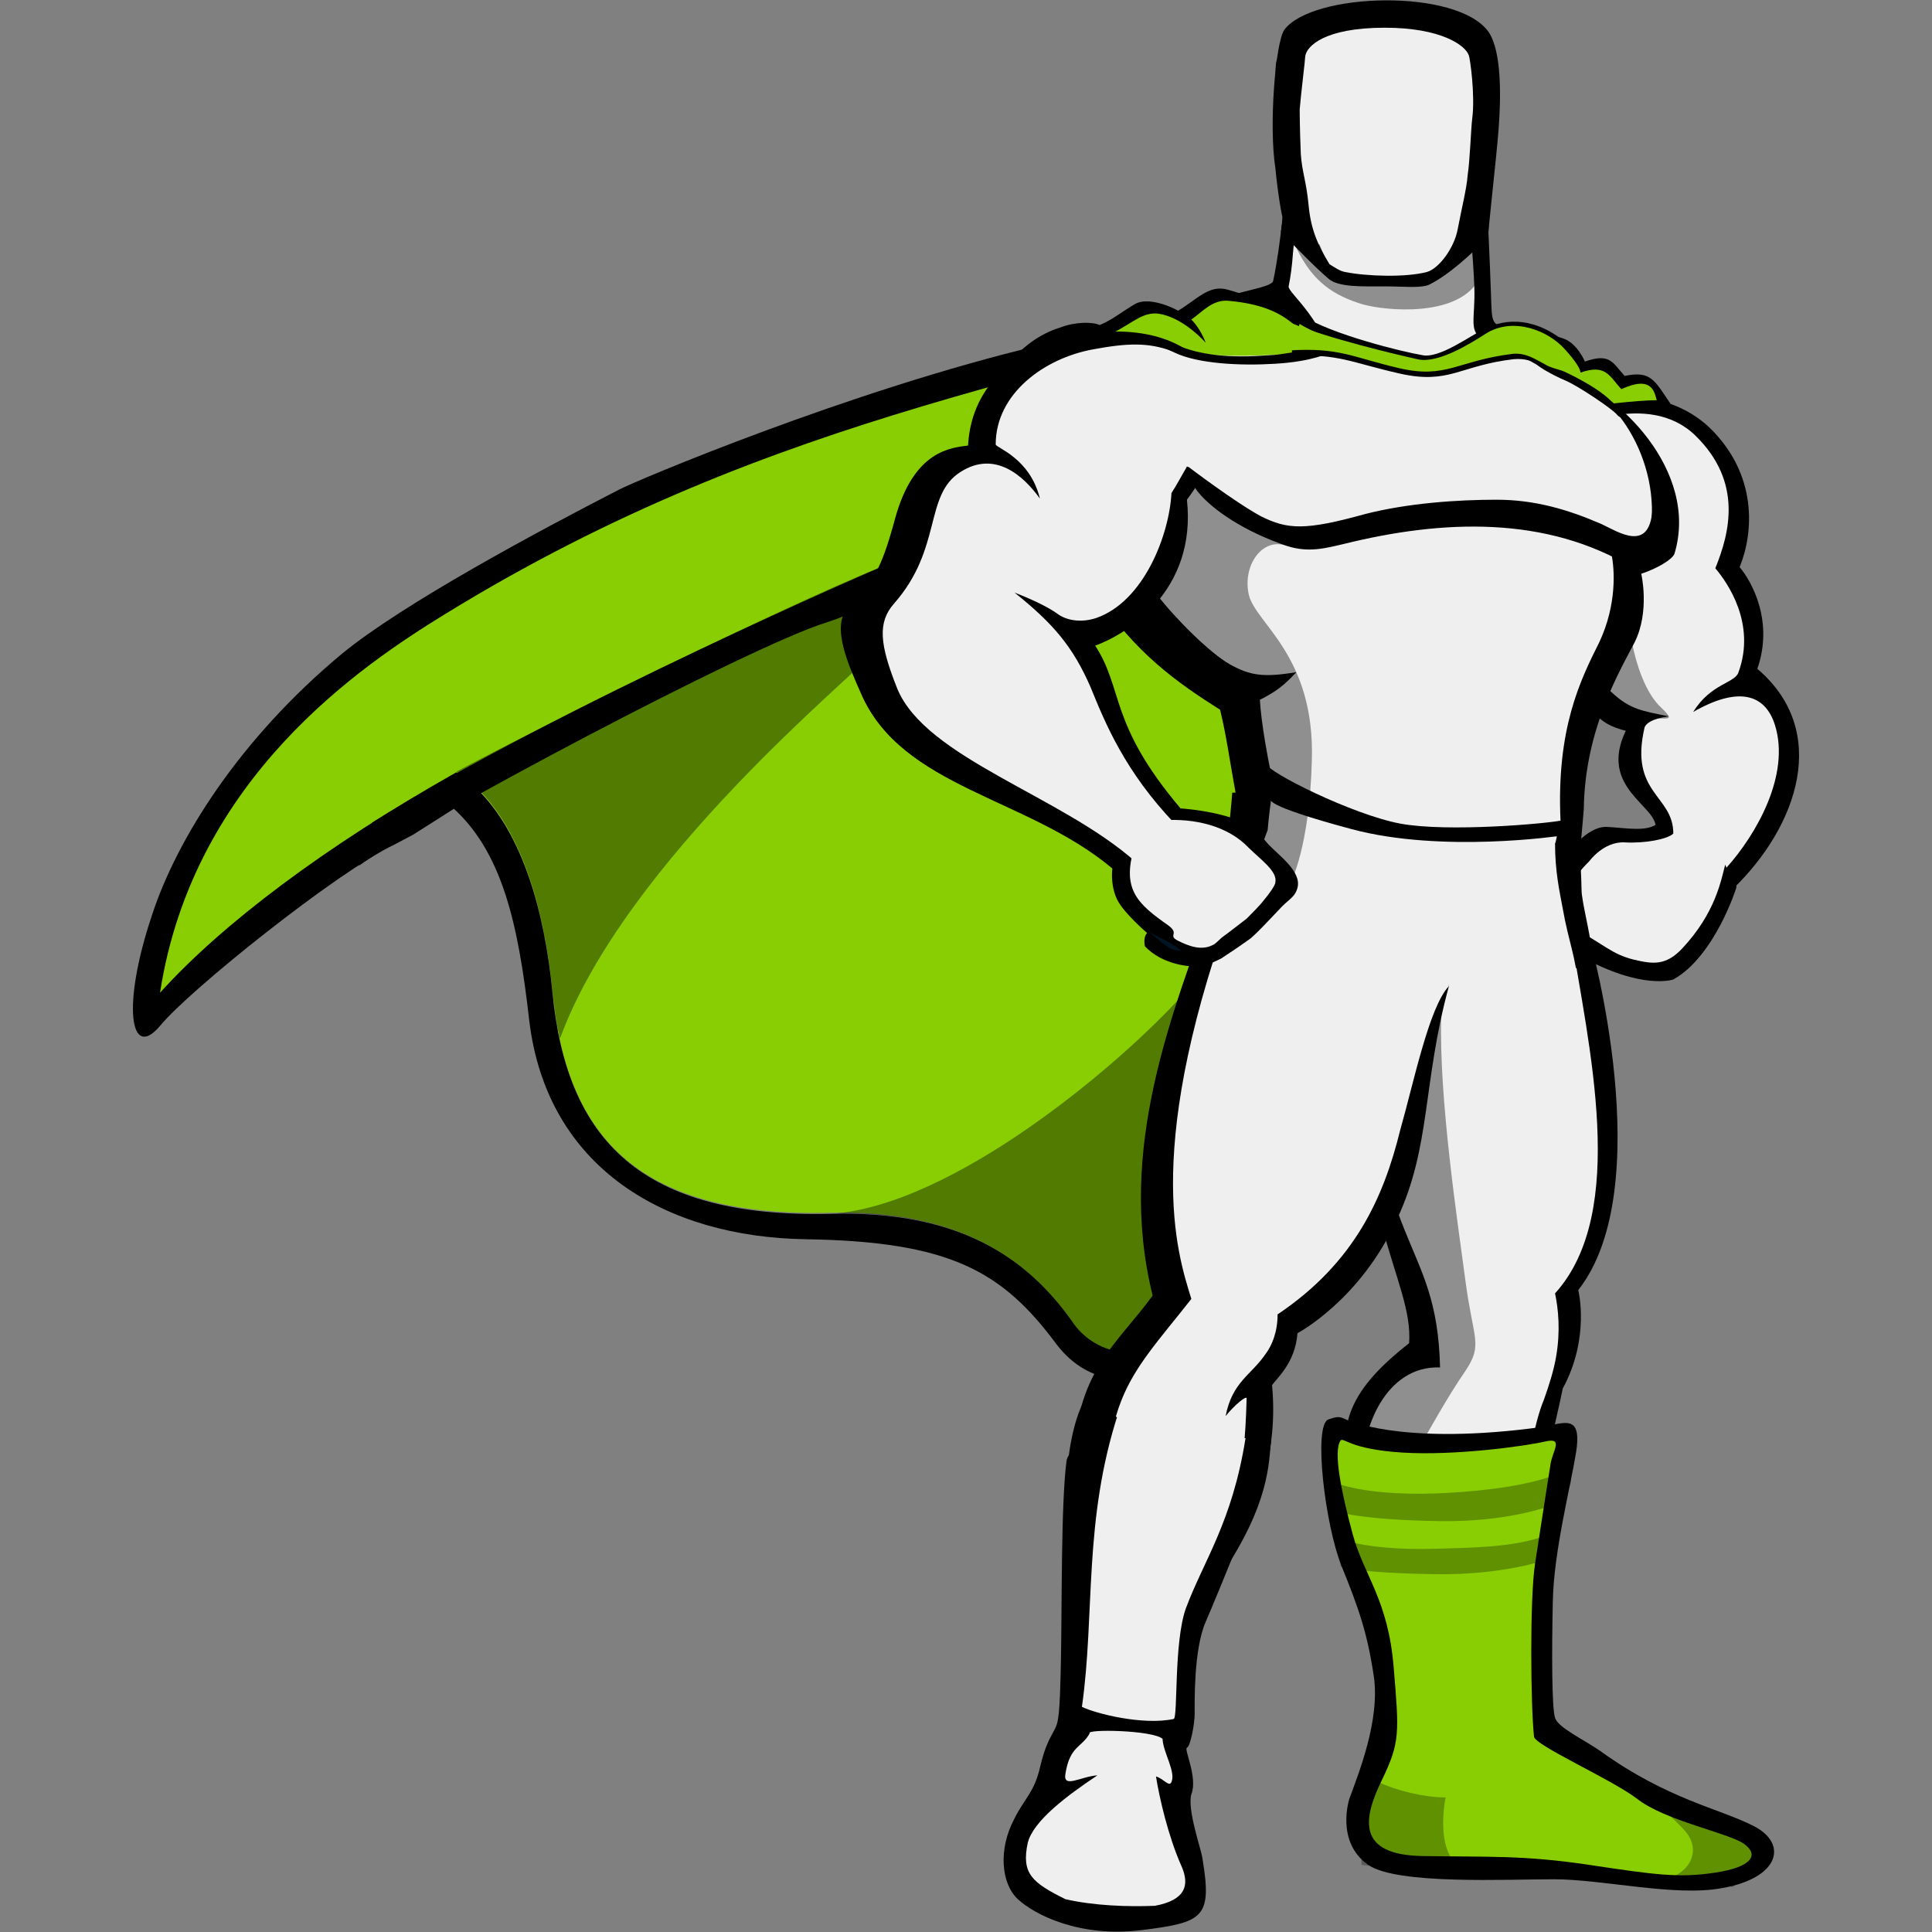 <?xml version="1.0" encoding="UTF-8" standalone="no"?>
<!-- Generator: Adobe Illustrator 16.0.0, SVG Export Plug-In . SVG Version: 6.00 Build 0)  -->

<svg
   xmlns:dc="http://purl.org/dc/elements/1.1/"
   xmlns:cc="http://creativecommons.org/ns#"
   xmlns:rdf="http://www.w3.org/1999/02/22-rdf-syntax-ns#"
   xmlns:svg="http://www.w3.org/2000/svg"
   xmlns="http://www.w3.org/2000/svg"
   xmlns:sodipodi="http://sodipodi.sourceforge.net/DTD/sodipodi-0.dtd"
   xmlns:inkscape="http://www.inkscape.org/namespaces/inkscape"
   version="1.1"
   id="Layer_1"
   x="0px"
   y="0px"
   width="356"
   height="356"
   viewBox="-4.725 200.945 356 356"
   enable-background="new -4.725 200.945 1200 440"
   xml:space="preserve"
   sodipodi:docname="greensock.svg"
   inkscape:version="0.92.1 r15371"><rect x="-4.725" y="200.945" width="356" height="356" fill="#808080" stroke="none"/><defs
     id="defs6365" /><sodipodi:namedview
     pagecolor="#ffffff"
     bordercolor="#666666"
     borderopacity="1"
     objecttolerance="10"
     gridtolerance="10"
     guidetolerance="10"
     inkscape:pageopacity="0"
     inkscape:pageshadow="2"
     inkscape:window-width="1598"
     inkscape:window-height="881"
     id="namedview6363"
     showgrid="false"
     fit-margin-top="0"
     fit-margin-left="0"
     fit-margin-right="0"
     fit-margin-bottom="0"
     inkscape:zoom="0.57166667"
     inkscape:cx="229.07642"
     inkscape:cy="187.32489"
     inkscape:window-x="0"
     inkscape:window-y="0"
     inkscape:window-maximized="0"
     inkscape:current-layer="Layer_1" /><g
     id="g6360"
     transform="translate(14.261,-38.937)"><g
       id="g6358"><path
         d="M 53.682,395.514 C 43.293,400.401 15.796,422.4 10.5,428.918 5,435.436 3.371,425.252 9.074,408.346 c 4.48,-13.647 15.888,-32.183 35.034,-48.07 11.202,-9.166 35.849,-22.405 50.921,-30.146 3.056,-1.63 42.571,-18.332 77.809,-26.683 3.056,-0.815 -3.666,5.092 -4.685,8.351 -5.296,15.48 -111.01,81.882 -111.01,81.882 z"
         id="path6230"
         inkscape:connector-curvature="0" /><path
         d="m 202.576,582.294 c 1.833,10.999 0.204,11.814 -11.202,13.24 -11.407,1.426 -19.758,-2.852 -22.813,-5.703 -3.056,-2.853 -3.666,-9.166 -0.611,-14.869 1.834,-3.667 3.667,-4.889 4.686,-9.37 1.018,-4.277 1.833,-5.296 2.647,-6.925 0.814,-1.427 1.019,-2.853 1.222,-12.833 0.204,-9.98 0,-28.72 1.019,-36.663 1.019,-8.147 36.257,3.666 36.257,3.666 0,0 -8.352,20.776 -10.592,25.868 -2.241,5.093 -2.037,14.869 -2.037,16.906 0,2.037 -0.814,6.11 -1.426,6.314 -0.611,0.203 2.037,5.499 0.814,8.555 -0.815,2.852 1.833,10.185 2.036,11.814 z"
         id="path6232"
         inkscape:connector-curvature="0" /><path
         d="m 216.02,270.857 c -1.223,-7.74 0,-23.018 1.629,-25.461 5.093,-6.926 31.979,-7.74 37.683,0.407 2.444,3.666 2.24,12.221 1.833,17.721 -0.407,5.499 -1.833,17.313 -2.037,21.184 -0.203,2.852 -29.738,7.332 -36.256,-0.408 -1.834,-2.036 -2.852,-13.443 -2.852,-13.443 z"
         id="path6234"
         inkscape:connector-curvature="0" /><path
         d="m 275.904,562.536 c 12.425,8.963 21.998,10.592 28.312,13.851 6.314,3.26 4.685,9.574 -5.907,11.407 -8.555,1.629 -21.998,-1.63 -30.96,-1.63 -8.962,0 -28.924,1.019 -34.22,-2.647 -6.11,-4.277 -3.463,-12.222 -3.463,-12.222 1.63,-4.48 5.703,-14.462 4.481,-22.609 -1.222,-8.147 -2.852,-12.628 -5.907,-20.165 -3.055,-7.536 -5.295,-26.071 -2.443,-27.09 2.852,-1.019 2.036,0 5.703,0.814 3.666,0.814 7.74,2.037 15.684,2.037 7.944,0 16.702,-1.223 19.758,-1.833 3.055,-0.611 5.499,-1.223 4.48,5.092 -1.018,6.314 -4.073,18.128 -4.277,27.294 -0.203,9.166 -0.203,19.758 0.408,21.591 0.61,1.833 5.092,3.87 8.351,6.11 z"
         id="path6236"
         inkscape:connector-curvature="0" /><g
         id="g6336"><g
           id="g6242"><path
             d="m 232.315,291.226 c -22.405,19.351 -65.791,24.646 -130.155,49.496 -16.499,6.314 -60.495,25.257 -71.087,45.015 35.645,-20.572 48.885,7.74 51.736,36.867 2.647,27.294 16.295,41.553 51.329,40.737 36.053,-0.814 47.052,20.165 57.032,44.812 19.35,-94.308 50.311,-112.639 70.271,-128.73 42.368,-34.424 -9.776,-95.123 -29.126,-88.197 z"
             id="path6238"
             inkscape:connector-curvature="0"
             style="fill:#88ce02" /><path
             d="M 232.315,291.226 C 178.542,309.965 125.379,314.65 62.848,353.147 47.979,362.313 16.611,383.088 10.5,422.808 33.312,397.55 86.067,365.776 150.636,345.611 c 32.59,-10.185 56.422,-16.906 85.345,-28.109 -2.036,-13.037 -2.036,-18.129 -3.666,-26.276 z"
             id="path6240"
             inkscape:connector-curvature="0"
             style="fill:#88ce02" /></g><path
           d="m 300.957,402.846 c 0,0 -3.87,13.24 -11.61,17.518 0,0 -5.703,2.037 -17.109,-4.277 -3.259,-1.833 -5.703,-8.147 -5.5,-10.185 0.204,-4.889 3.259,-7.129 3.259,-7.129 0,0 3.26,-5.5 7.129,-5.296 3.871,0.203 10.389,0.814 12.426,-1.019 1.832,-2.037 11.813,3.666 11.405,10.388 z"
           id="path6244"
           inkscape:connector-curvature="0" /><path
           d="m 217.853,274.727 c 0,0 -0.814,10.389 -2.24,16.906 -0.204,1.223 -6.314,1.833 -10.796,3.667 8.555,24.442 60.088,24.238 66.81,12.221 -3.259,-2.24 -9.777,-5.703 -12.832,-6.925 -3.056,-1.223 -2.852,-1.019 -3.056,-6.722 -0.203,-5.704 -0.611,-16.295 -1.019,-19.147 -0.407,-2.852 -31.979,-2.852 -36.867,0 z"
           id="path6246"
           inkscape:connector-curvature="0" /><path
           d="m 219.89,274.727 c 0,0 0,5.907 -0.611,11.61 -0.203,2.648 -0.407,4.277 -0.814,6.314 -0.204,1.223 6.925,6.11 8.962,16.906 9.777,21.794 32.387,10.999 41.756,0.611 -3.259,-2.241 -8.555,-5.296 -14.665,-7.74 -3.056,-1.223 -1.63,-3.87 -1.833,-9.573 -0.204,-5.703 -1.019,-14.055 -1.426,-17.11 -0.409,-3.055 -26.48,-3.87 -31.369,-1.018 z"
           id="path6248"
           inkscape:connector-curvature="0"
           style="fill:#efefef" /><path
           d="m 217.853,274.727 c 0,0 -0.204,3.667 -0.814,7.944 2.647,2.647 6.11,6.314 8.759,8.555 1.833,1.63 6.313,1.426 10.388,1.426 3.666,0 6.925,0.407 8.351,-0.407 3.26,-1.63 7.944,-5.703 10.592,-8.759 -0.203,-3.666 -0.407,-7.129 -0.61,-8.759 -0.206,-2.852 -31.778,-2.852 -36.666,0 z"
           id="path6250"
           inkscape:connector-curvature="0" /><path
           d="m 236.389,290.207 c -2.445,0 -5.297,-0.203 -7.537,-0.611 -1.019,-0.203 -2.037,-0.814 -2.852,-1.222 -1.426,-1.019 -2.852,-2.24 -4.48,-3.463 -3.26,-2.444 -3.463,-3.87 -3.463,-4.48 1.426,-12.833 -0.408,-23.628 -0.408,-23.628 0,0 -1.426,-5.5 6.314,-6.926 7.74,-1.426 12.425,-1.629 12.425,-1.629 0,0 4.889,0 12.425,1.629 7.74,1.426 6.314,6.926 6.314,6.926 0,0 -1.833,10.795 -0.407,23.628 0,0.61 -0.203,2.036 -3.463,4.48 -2.852,2.037 -5.092,4.277 -7.332,4.685 -2.241,0.408 -5.093,0.611 -7.536,0.611 z"
           id="path6252"
           inkscape:connector-curvature="0" /><path
           d="m 236.389,242.952 c -13.443,0 -16.092,3.666 -19.962,7.74 -0.814,1.018 -0.204,7.129 1.223,20.165 h 1.833 c 0,0 -1.223,-3.667 -1.019,-7.944 0.204,-4.277 1.019,-4.073 0.407,-5.092 -0.814,-1.223 -2.444,-3.26 1.223,-5.296 3.666,-2.037 9.369,1.629 16.295,1.833 6.925,-0.204 12.832,-3.87 16.498,-1.833 3.666,2.036 2.037,4.073 1.223,5.296 -0.815,1.222 0.203,0.814 0.407,5.092 0.203,4.277 -1.019,7.944 -1.019,7.944 h 1.833 c 1.222,-13.036 2.037,-18.739 1.426,-19.758 -3.463,-4.481 -6.925,-7.944 -20.368,-8.147 z"
           id="path6254"
           inkscape:connector-curvature="0" /><path
           d="m 300.957,403.457 c 0,0 -3.87,12.425 -11.406,16.702 -1.63,-0.814 -1.426,-2.036 -2.852,-3.87 -0.408,-0.61 -1.834,-1.019 -2.444,-1.629 -0.611,-0.611 -0.407,-1.63 -1.426,-2.444 -0.815,-0.815 -1.426,-0.204 -2.241,-0.815 -0.814,-0.814 -1.019,-1.833 -1.629,-2.443 -0.408,-0.408 -2.037,-0.611 -2.444,-1.019 -1.019,-1.019 -9.98,-2.852 -9.573,-4.889 0.814,-3.056 2.444,-5.296 2.444,-5.296 0,0 3.87,-5.703 7.739,-5.5 3.87,0.204 7.537,1.019 9.574,-0.814 2.241,-2.038 14.87,5.499 14.258,12.017 z"
           id="path6256"
           inkscape:connector-curvature="0" /><path
           d="m 274.478,313.428 c 0,0 12.832,-3.056 21.591,5.296 8.759,8.555 8.147,19.146 5.5,25.664 2.24,2.648 6.314,9.98 3.259,18.739 13.443,11.406 7.536,28.924 -4.481,40.534 0,0 -2.852,-10.592 -14.258,-11.203 0.407,-4.073 -10.592,-7.333 -5.5,-17.925 -7.74,-1.833 -7.536,-7.129 -8.758,-13.646 -1.019,-6.519 2.647,-47.459 2.647,-47.459 z"
           id="path6258"
           inkscape:connector-curvature="0" /><path
           d="m 269.793,319.131 c 0,0 14.869,-7.536 23.628,1.019 8.758,8.555 6.313,17.924 3.666,24.442 2.24,2.647 7.536,10.185 4.277,19.146 -0.611,2.037 -5.092,2.037 -8.352,7.333 8.147,-4.686 13.24,-3.463 15.073,2.443 2.852,9.166 -3.463,20.165 -8.962,26.276 0,-0.204 -0.204,-0.408 -0.204,-0.611 -0.814,3.056 -1.833,8.962 -7.943,15.48 -3.056,3.259 -5.5,2.852 -8.963,2.037 -4.073,-1.019 -5.499,-2.853 -11.202,-5.907 -3.259,-1.833 -1.426,-4.074 -1.426,-5.907 0,-0.407 0.407,-1.019 1.019,-1.833 0.407,-1.019 1.629,-2.647 3.462,-4.481 0,0 2.648,-3.666 6.519,-3.463 3.87,0.204 7.943,-0.61 8.962,-1.629 v 0 c 0,-7.129 -8.147,-7.333 -5.296,-19.554 0.204,-0.611 1.223,-1.63 4.481,-2.037 -4.889,-1.019 -7.129,-1.223 -10.592,-4.481 -2.444,-2.24 -4.277,-5.092 -4.889,-8.758 -1.221,-6.314 -3.258,-39.515 -3.258,-39.515 z"
           id="path6260"
           inkscape:connector-curvature="0"
           style="fill:#efefef" /><path
           d="m 226.815,306.299 c -1.222,-1.63 -7.536,-9.777 -19.554,-13.036 -3.463,-1.019 -5.703,1.833 -9.165,3.87 -1.019,-0.611 -5.5,-2.648 -7.944,-1.223 -2.444,1.425 -4.073,2.852 -6.518,3.87 -1.223,-0.611 -4.481,-0.611 -7.129,0.407 -2.648,0.815 -6.722,2.648 -10.592,7.944 -2.444,8.759 43.181,2.24 43.181,2.24 z"
           id="path6262"
           inkscape:connector-curvature="0" /><path
           d="m 227.223,306.299 c -6.519,-2.241 -5.5,-9.777 -19.962,-10.999 -2.852,-0.204 -4.685,2.036 -6.722,3.462 1.019,1.019 2.037,2.648 2.648,4.277 -1.833,-2.036 -5.092,-4.685 -8.352,-5.296 -3.055,-0.61 -5.092,1.63 -8.351,3.26 0.61,0.61 1.222,1.629 2.036,2.852 -2.852,-1.833 -4.888,-2.444 -8.758,-1.019 -2.648,0.814 -7.74,3.055 -11.61,8.555 -2.444,8.759 41.145,-1.019 41.145,-1.019 z"
           id="path6264"
           inkscape:connector-curvature="0"
           style="fill:#88ce02" /><path
           d="m 265.516,309.558 c 0,0 0,-2.241 -0.204,-4.277 0,-0.407 -1.629,-1.426 -1.629,-1.833 l -0.407,-0.408 c 0,0 3.259,-1.833 5.703,-0.814 2.647,0.814 4.073,4.277 4.073,4.277 4.685,-1.629 5.092,0.204 7.333,2.648 4.889,-1.019 5.499,0.814 8.555,5.296 0,0 -3.666,-0.611 -10.795,0.61 -6.926,1.018 -12.629,-5.703 -12.629,-5.499 z"
           id="path6266"
           inkscape:connector-curvature="0" /><path
           d="m 264.701,308.539 c 0,0 1.222,-1.019 0.814,-1.223 2.24,-1.222 5.296,-2.647 6.722,1.223 4.685,-1.63 5.296,0.611 7.536,3.056 5.703,-2.648 6.11,0.61 6.518,2.036 -1.833,0 -4.48,0.204 -8.147,0.611 -6.925,1.019 -13.647,-5.907 -13.443,-5.703 z"
           id="path6268"
           inkscape:connector-curvature="0"
           style="fill:#88ce02" /><path
           d="m 195.448,303.447 c 0,0 11.61,4.073 21.387,3.462 9.777,-0.814 26.479,-1.629 35.441,3.667 0,0 9.166,-3.26 17.721,-1.019 8.556,2.24 24.239,16.906 19.555,32.386 -0.408,1.019 -3.056,2.648 -6.111,3.667 0,0 1.63,6.925 -1.222,12.628 -2.852,5.5 -9.166,16.092 -9.37,30.757 v 0 c -0.203,2.444 -0.61,7.536 -1.018,9.98 -15.888,-0.61 -40.33,-6.518 -64.365,-6.11 0.203,-2.647 0.407,-4.277 0.611,-6.925 h 0.61 c -1.222,-6.722 -1.629,-10.185 -2.852,-15.277 -7.74,-4.888 -15.888,-10.591 -22.812,-21.387 -6.722,-10.796 12.425,-45.829 12.425,-45.829 z"
           id="path6270"
           inkscape:connector-curvature="0" /><path
           d="m 274.071,413.438 c 0,0 12.629,45.219 -2.24,64.162 0,0 2.24,8.758 -2.852,18.128 -0.815,4.073 -1.834,7.74 -2.444,11.813 -2.648,16.906 -7.13,24.035 -8.352,51.125 l -12.222,-0.203 c 0,0 -1.426,-19.554 -5.703,-29.942 -2.443,-5.906 -12.018,-13.851 -11.609,-21.794 0.407,-6.111 1.629,-11.203 12.018,-19.351 0.814,-11.813 -11,-23.017 -9.166,-67.013 z"
           id="path6272"
           inkscape:connector-curvature="0" /><path
           d="m 270.405,411.604 c 3.259,20.776 10.795,51.533 -2.852,66.605 0.61,2.852 1.018,6.926 0.203,11.61 -0.407,2.444 -1.222,5.092 -2.24,7.943 -2.037,4.889 -2.852,12.018 -3.463,16.295 -2.648,16.906 -2.648,17.722 -3.87,44.812 l -12.222,-0.204 c 0,0 -1.426,-19.554 -5.703,-29.941 -2.443,-5.907 -7.536,-10.999 -7.943,-18.943 -0.407,-6.11 3.87,-18.331 14.055,-17.924 -0.611,-24.646 -12.018,-19.758 -15.073,-71.087 z"
           id="path6274"
           inkscape:connector-curvature="0"
           style="fill:#efefef" /><path
           d="m 195.448,303.447 c 0,0 4.481,1.426 9.369,1.833 4.889,0.407 10.185,0 14.869,-0.204 9.777,-0.814 23.628,-1.833 32.794,3.463 0,0 5.092,-1.63 10.592,-1.223 2.444,0.204 4.889,2.241 7.74,3.056 8.962,2.24 17.517,17.109 13.646,30.553 -0.407,1.019 -3.259,0 -6.518,1.019 0.61,2.852 1.019,9.37 -2.241,16.295 -3.462,6.926 -7.943,15.888 -7.129,32.998 -21.387,-1.019 -30.96,-2.444 -52.144,-3.463 -1.833,-7.537 -3.056,-15.073 -3.259,-18.943 2.852,-1.426 4.48,-2.647 6.722,-5.092 -6.11,1.019 -8.555,0.611 -12.222,-1.426 -3.666,-2.037 -10.184,-8.555 -13.443,-12.832 -0.407,-0.408 -2.647,6.313 -7.739,6.518 -1.834,-2.648 5.906,-10.185 4.48,-13.036 -5.091,-10.389 4.483,-39.516 4.483,-39.516 z"
           id="path6276"
           inkscape:connector-curvature="0"
           style="fill:#efefef" /><path
           d="m 272.033,394.698 c 0,0 0.407,7.333 0.407,9.166 0,2.037 1.63,8.147 1.833,10.999 -2.24,3.87 -12.017,12.629 -29.738,15.888 -17.517,3.666 -40.737,-23.831 -40.737,-23.831 0.611,-2.648 2.648,-10.389 4.074,-14.462 0.204,-0.407 0.611,-1.426 0.611,-1.833 1.834,-2.648 63.55,4.073 63.55,4.073 z"
           id="path6278"
           inkscape:connector-curvature="0" /><path
           d="m 267.553,395.31 c 0,5.092 0.814,8.759 1.426,12.018 1.018,5.907 2.647,9.777 2.647,13.647 0,11.813 -15.48,9.776 -28.517,10.184 -17.517,3.667 -32.386,-23.831 -32.386,-23.831 1.222,-4.685 2.037,-9.98 3.87,-14.462 v 0 c 0.203,-2.444 0.611,-5.499 0.814,-6.925 24.85,0 42.367,1.426 52.552,2.443 0.408,2.241 10e-4,6.111 -0.406,6.926 z"
           id="path6280"
           inkscape:connector-curvature="0"
           style="fill:#efefef" /><path
           d="m 247.998,421.585 c 0,0 -10.795,-24.035 -43.182,-16.905 -7.739,21.794 -18.128,46.848 -11.406,73.938 -6.722,9.166 -14.462,14.259 -14.462,31.164 0,16.906 0.815,19.758 0.815,19.758 l 23.831,1.223 c 0,0 7.74,-9.98 10.795,-20.776 0.815,-3.056 1.63,-8.555 1.019,-14.869 0.814,-1.222 4.277,-4.073 4.685,-9.573 0,0 11.61,-6.11 18.332,-20.979 6.315,-13.446 4.685,-25.056 9.573,-42.981 z"
           id="path6282"
           inkscape:connector-curvature="0" /><path
           d="m 247.998,421.585 c -0.61,-2.24 -8.758,-24.238 -38.904,-17.721 -17.72,47.256 -11.202,66.81 -8.555,75.364 -12.018,15.276 -17.517,18.535 -15.072,49.496 h 15.888 c 7.332,-11.61 8.962,-15.888 9.369,-31.164 0,-0.611 -2.24,1.222 -3.87,3.259 1.223,-6.314 4.685,-7.536 7.333,-11.406 1.222,-1.63 2.24,-4.074 2.24,-7.333 14.258,-9.573 19.554,-21.591 22.609,-34.016 2.445,-8.554 5.296,-22.609 8.962,-26.479 z"
           id="path6284"
           inkscape:connector-curvature="0"
           style="fill:#efefef" /><path
           d="m 197.688,388.792 c 0,0 5.5,0.203 10.389,1.833 4.685,1.629 4.685,2.647 6.518,4.685 1.833,2.038 6.314,5.092 5.5,8.147 -0.408,1.63 -1.426,2.037 -2.852,3.463 -0.611,0.611 -5.093,5.499 -6.111,6.11 -0.611,0.407 -1.426,1.019 -2.037,1.426 -0.61,0.407 -2.443,1.63 -3.055,2.037 -2.037,1.019 -3.463,1.63 -5.703,1.426 0,0 -5.092,-0.204 -8.352,-3.666 0,0 -0.407,-1.63 0.408,-2.444 0,0 -4.278,-3.667 -5.5,-6.111 -1.223,-2.443 -1.223,-5.906 -0.407,-7.739 0.407,-1.835 8.35,-6.927 11.202,-9.167 z"
           id="path6286"
           inkscape:connector-curvature="0" /><path
           d="m 202.781,586.979 -0.611,5.093 c 0,0 -1.833,2.24 -15.48,2.037 -13.851,-0.204 -17.517,-4.481 -18.739,-6.722 l -0.814,-5.296 c 0,0 2.648,-3.87 3.259,-3.87 4.481,0.407 19.758,6.518 30.35,8.147 1.016,0 1.219,0.407 2.035,0.611 z"
           id="path6288"
           inkscape:connector-curvature="0" /><path
           d="m 232.315,576.591 c 0,2.24 -0.204,2.24 -0.204,4.481 2.444,1.833 8.556,2.852 20.165,2.647 16.906,-0.407 32.59,5.093 51.736,1.833 l 0.204,-3.666 -1.833,-0.203 -67.828,-5.5 z"
           id="path6290"
           inkscape:connector-curvature="0" /><path
           d="m 247.184,583.72 c 1.63,0 3.259,0 5.092,0 11,-0.407 21.388,2.037 32.59,2.648 5.907,-0.204 13.24,-1.63 12.629,-5.907 l -57.847,-4.889 c -3.463,3.87 -0.816,7.129 7.536,8.148 z"
           id="path6292"
           inkscape:connector-curvature="0" /><path
           d="m 180.782,497.968 c 1.833,1.222 14.258,8.555 34.423,7.536 -0.408,3.87 -0.204,11.407 -9.166,24.646 -4.481,6.518 -8.352,17.925 -9.166,32.387 0.204,3.259 2.037,6.11 -0.407,10.388 0.814,2.647 4.073,7.943 5.703,11.202 1.629,3.26 2.444,6.926 -8.352,7.13 -10.999,0.203 -28.72,-1.019 -26.275,-9.573 1.223,-4.481 4.685,-9.166 5.093,-11 0.407,-1.833 0.407,-7.332 3.869,-10.999 3.056,-10.184 2.037,-19.961 1.427,-29.127 -1.019,-9.574 -1.223,-24.85 2.851,-32.59 z"
           id="path6294"
           inkscape:connector-curvature="0" /><path
           d="m 199.725,331.963 c 14.462,-19.351 2.24,-34.83 -20.979,-30.146 -9.37,1.833 -18.739,8.352 -19.351,20.165 -3.055,0.407 -9.98,0.814 -13.443,13.443 -2.647,9.777 -4.073,11.61 -8.759,16.498 -3.055,3.463 0.204,10.592 2.444,15.685 7.537,17.517 30.757,19.146 46.441,32.386 5.296,-1.426 10.795,-7.332 12.425,-11.202 -13.24,-15.685 -10.389,-21.795 -15.685,-29.942 5.704,-2.038 18.74,-9.981 16.907,-26.887 z"
           id="path6296"
           inkscape:connector-curvature="0" /><path
           d="m 196.873,330.741 c 0.814,-1.223 2.24,-3.87 2.852,-4.889 0.204,-0.204 2.444,3.666 2.648,3.463 5.499,-8.963 6.925,-21.999 0.61,-23.221 -1.426,-0.204 -4.073,-0.814 -6.314,-1.63 -4.073,-1.426 -7.739,-1.426 -14.258,-0.203 -8.962,1.629 -17.924,8.147 -17.924,17.517 0,0.611 6.313,2.444 8.147,9.981 -3.056,-4.278 -8.352,-8.963 -14.666,-4.889 -6.722,4.277 -3.259,14.054 -12.221,24.238 -3.056,3.463 -2.648,7.537 0.61,15.684 5.296,12.833 30.35,19.758 43.997,31.979 3.259,-1.426 5.499,-4.685 7.129,-7.129 -9.166,-9.573 -12.833,-18.536 -15.48,-25.054 -3.259,-7.536 -6.926,-11.813 -14.055,-17.518 3.667,1.426 6.519,2.852 8.147,4.074 1.833,1.222 4.481,1.426 6.926,0.611 8.76,-3.053 13.445,-15.275 13.852,-23.014 z"
           id="path6298"
           inkscape:connector-curvature="0"
           style="fill:#efefef" /><path
           d="m 285.477,334 c -0.611,7.74 -6.314,3.87 -9.369,2.444 -6.111,-2.648 -12.222,-4.481 -19.351,-4.481 -7.129,0 -16.295,0.611 -24.238,2.648 -10.999,3.055 -14.259,2.852 -19.147,0.407 -4.888,-2.648 -13.442,-9.166 -13.442,-9.166 0,0 -0.204,2.037 1.833,4.685 2.647,3.259 8.555,7.333 16.498,9.98 3.87,1.223 6.926,0.407 10.389,-0.407 18.128,-4.481 37.274,-5.296 53.365,4.481 0.815,0.407 3.667,-0.815 4.889,-2.648 1.628,-2.647 -1.427,-7.943 -1.427,-7.943 z"
           id="path6300"
           inkscape:connector-curvature="0" /><path
           d="m 192.8,411.604 c 1.629,1.019 3.666,1.63 5.906,3.463 0,0 -1.833,0 -2.647,-0.814 -1.019,-0.611 -3.056,-2.444 -3.259,-2.649 z"
           id="path6302"
           inkscape:connector-curvature="0"
           style="fill:#001423" /><path
           d="m 251.665,250.081 c -0.611,-1.833 -5.093,-5.093 -15.48,-5.093 -11.203,0 -14.462,3.463 -14.665,5.296 0,0.611 -0.815,7.13 -1.019,9.777 0,0 0,3.259 0.203,8.147 0.204,3.259 1.019,5.092 1.426,9.37 0.407,4.48 1.63,7.332 3.87,10.999 1.019,0.61 1.833,1.222 2.852,1.426 4.074,0.814 11.203,1.018 15.073,0 2.24,-0.611 5.092,-4.481 5.703,-7.944 0.814,-4.277 1.629,-7.333 1.833,-9.98 0.407,-2.647 0.611,-8.555 0.814,-10.185 0.612,-4.48 -0.407,-11.406 -0.61,-11.813 z"
           id="path6304"
           inkscape:connector-curvature="0"
           style="fill:#efefef" /><path
           d="m 230.278,501.838 c 0,0 10.796,4.685 37.479,0.611 0,0 -7.536,37.886 -4.073,56.828 0,0 3.462,4.889 29.127,14.258 0,0 11.406,2.852 10.999,8.556 0,0 0.407,1.222 -13.443,0.814 -13.85,-0.408 -26.887,-2.852 -36.053,-2.852 -9.166,0 -18.943,0.407 -20.572,-2.24 -1.833,-2.444 0.407,-8.759 3.055,-12.426 2.853,-3.869 2.037,-6.722 1.834,-13.646 -0.613,-18.128 -14.464,-36.867 -8.353,-49.903 z"
           id="path6306"
           inkscape:connector-curvature="0" /><path
           d="m 228.037,505.301 c -1.426,2.037 0.203,9.776 2.24,17.313 2.037,7.536 6.519,12.018 7.537,24.442 1.018,12.221 1.222,13.851 -2.241,20.979 -3.463,7.128 -4.481,13.647 7.536,13.851 12.017,0.204 18.536,-0.204 30.757,1.63 12.222,1.833 16.499,2.444 23.221,1.426 6.722,-1.018 8.147,-3.26 5.296,-5.296 -2.852,-2.037 -14.666,-4.277 -19.758,-8.352 -4.889,-3.666 -18.739,-9.777 -18.942,-11.406 -0.611,-5.5 -0.815,-25.461 0.203,-31.979 1.019,-6.519 2.444,-15.888 2.852,-18.332 0.408,-2.444 2.444,-4.889 -1.019,-4.074 -3.462,0.814 -16.498,2.648 -26.275,2.037 -9.777,-0.61 -10.795,-2.851 -11.407,-2.239 z"
           id="path6308"
           inkscape:connector-curvature="0"
           style="fill:#88ce02" /><path
           enable-background="new    "
           d="m 234.963,568.24 c 3.462,1.629 8.555,2.852 12.425,2.852 0,0 -1.427,6.722 0.814,10.795 2.24,4.074 -16.295,1.63 -16.295,1.63 l -0.814,-14.462 z"
           id="path6310"
           inkscape:connector-curvature="0"
           style="opacity:0.3" /><path
           enable-background="new    "
           d="m 288.94,585.757 c 3.259,-1.019 5.5,-4.685 2.852,-8.147 -2.852,-3.463 -5.296,-4.074 -1.63,-4.277 3.667,-0.204 17.11,7.943 17.11,7.943 l -6.926,6.314 z"
           id="path6312"
           inkscape:connector-curvature="0"
           style="opacity:0.3" /><path
           enable-background="new    "
           d="m 227.426,513.244 c 4.685,1.63 11.814,2.037 17.925,1.833 6.11,-0.203 15.276,-1.019 21.184,-3.055 5.906,-2.037 3.462,2.24 3.462,2.24 l -3.259,3.056 c 0,0 -7.74,3.055 -20.368,2.852 -14.869,-0.204 -19.351,-1.833 -19.351,-1.833 z"
           id="path6314"
           inkscape:connector-curvature="0"
           style="opacity:0.3" /><path
           enable-background="new    "
           d="m 227.833,523.429 c 4.686,1.63 11.814,2.037 17.925,1.833 6.11,-0.203 14.258,-0.203 20.165,-2.444 2.444,-0.814 1.019,2.648 1.019,2.648 l -1.019,1.833 c 0,0 -7.944,2.852 -20.369,2.647 -14.869,-0.203 -17.517,-1.426 -17.517,-1.426 z"
           id="path6316"
           inkscape:connector-curvature="0"
           style="opacity:0.3" /><path
           d="m 230.278,501.838 c 0,0 17.721,6.314 37.683,2.037 0,0 -7.74,36.46 -4.277,55.199 0,0 3.462,4.888 29.127,14.258 0,0 11.406,2.852 10.999,8.555 0,0 0.407,1.223 -13.443,0.814 -13.851,-0.407 -26.887,-2.852 -36.053,-2.852 -9.166,0 -18.943,0.408 -20.572,-2.24 -1.833,-2.444 0.407,-8.759 3.055,-12.425 2.853,-3.87 2.037,-6.722 1.834,-13.647 -0.613,-17.924 -14.464,-36.663 -8.353,-49.699 z"
           id="path6318"
           inkscape:connector-curvature="0"
           style="fill-opacity:0" /><path
           d="m 230.278,501.838 c 0,0 17.721,6.11 37.683,1.833 0,0 -7.74,36.664 -4.277,55.403 0,0 3.462,4.888 29.127,14.258 0,0 11.406,2.852 10.999,8.555 0,0 0.407,1.223 -13.443,0.814 -13.851,-0.407 -27.091,-4.277 -36.053,-2.852 -9.573,1.63 -18.943,1.019 -20.572,-2.24 -1.426,-2.647 0.407,-8.759 3.055,-12.425 2.853,-3.87 2.037,-6.722 1.834,-13.647 -0.613,-17.924 -14.464,-36.663 -8.353,-49.699 z"
           id="path6320"
           inkscape:connector-curvature="0"
           style="fill-opacity:0" /><path
           d="m 214.39,380.645 c 0,1.426 15.888,9.369 24.646,10.999 8.759,1.629 27.091,0 29.942,-0.611 l -0.408,2.852 c 0,0 -21.794,3.259 -38.496,-1.222 -16.703,-4.481 -14.869,-5.5 -14.869,-5.5 z"
           id="path6322"
           inkscape:connector-curvature="0" /><g
           id="g6328"><path
             d="m 180.374,554.389 c 2.444,1.223 11.203,3.463 16.906,2.241 0.814,-0.204 0,-14.055 2.241,-20.369 3.259,-8.759 8.555,-15.888 10.998,-31.367 -8.555,-0.815 -18.331,-3.056 -23.424,-4.686 -6.517,19.962 -4.276,37.071 -6.721,54.181 z"
             id="path6324"
             inkscape:connector-curvature="0"
             style="fill:#efefef" /><path
             d="m 194.022,567.222 c 1.426,0.407 2.444,2.036 2.852,1.019 0.814,-1.834 -1.426,-5.296 -1.63,-7.74 0,-0.204 0,0 0,-0.204 -1.833,-1.629 -14.258,-1.833 -13.443,-1.019 -1.426,2.648 -3.666,2.241 -4.48,7.537 -0.407,2.647 2.852,0.407 5.906,0.203 -5.499,3.666 -11.813,8.352 -12.832,12.425 -1.222,5.703 0.815,7.333 6.926,10.389 5.296,1.222 11.61,1.426 16.498,1.222 5.5,-1.019 6.519,-3.666 4.889,-7.333 -2.446,-5.5 -4.075,-12.629 -4.686,-16.499 z"
             id="path6326"
             inkscape:connector-curvature="0"
             style="fill:#efefef" /></g><path
           d="m 196.262,302.632 c 6.722,3.87 16.092,2.852 19.554,2.648 0.815,0 8.963,-1.426 9.37,-1.223 0.814,0.204 0.814,0.815 0.814,0.815 0,0 -3.055,1.629 -9.98,2.036 -6.518,0.407 -14.258,0 -18.535,-2.036 -5.093,-2.24 -1.223,-2.24 -1.223,-2.24 z"
           id="path6330"
           inkscape:connector-curvature="0" /><path
           d="m 265.516,306.502 c 1.222,0.814 9.166,3.87 12.629,7.536 3.055,3.26 1.426,3.056 0.814,2.241 -0.814,-1.019 -7.129,-5.296 -9.573,-6.314 -2.444,-1.018 -5.5,-2.852 -5.5,-3.259 0,-0.407 1.63,-0.204 1.63,-0.204 z"
           id="path6332"
           inkscape:connector-curvature="0" /><path
           d="m 195.243,391.032 c 5.907,-0.407 12.018,1.019 15.888,5.092 2.037,2.037 5.296,4.277 4.889,6.314 0,0.611 -1.223,2.241 -2.24,3.463 -0.611,0.814 -2.444,2.647 -3.056,3.259 -0.814,0.611 -3.666,2.852 -4.277,3.259 -0.611,0.408 -1.426,1.427 -2.037,1.63 -2.036,1.019 -4.277,0.204 -6.314,-0.814 -2.036,-1.019 0.408,-1.223 -1.833,-2.852 -5.499,-3.87 -8.555,-6.519 -6.314,-14.055 0.203,-1.426 2.443,-3.056 5.294,-5.296 z"
           id="path6334"
           inkscape:connector-curvature="0"
           style="fill:#efefef" /></g><path
         enable-background="new    "
         d="m 143.304,344.388 c -18.332,7.333 -64.977,30.554 -78.216,37.683 v 0 c 10.999,6.925 16.091,23.627 17.721,40.533 0.203,1.63 0.407,3.056 0.611,4.685 0.203,1.426 0.407,2.444 0.61,3.056 0,0.204 0,0.611 0.204,0.814 12.018,-32.793 54.995,-67.42 56.625,-70.068 0.814,-1.222 -1.019,-6.518 1.833,-11.609 3.667,-6.52 10.797,-9.372 0.612,-5.094 z"
         id="path6338"
         inkscape:connector-curvature="0"
         style="opacity:0.4" /><path
         enable-background="new    "
         d="m 186.893,498.172 c 9.369,-18.739 9.573,-36.664 9.369,-57.644 0,-8.759 6.314,-21.184 3.056,-17.721 -12.222,13.646 -42.978,39.312 -65.18,40.737 31.164,-1.018 43.385,14.666 52.755,34.628 z"
         id="path6340"
         inkscape:connector-curvature="0"
         style="opacity:0.4" /><path
         d="m 47.163,399.383 c 11.61,-8.351 71.698,-40.329 86.16,-44.811 14.461,-4.685 9.98,-10.185 9.98,-10.185 0,0 -58.662,25.257 -93.696,47.052"
         id="path6342"
         inkscape:connector-curvature="0" /><path
         enable-background="new    "
         d="m 218.26,340.518 c -4.685,-1.833 -8.351,3.667 -7.129,8.963 1.223,5.296 12.222,11.202 11.61,30.553 -0.407,15.888 -3.87,22.405 -3.87,22.405 l -7.74,-9.776 c 0,0 -1.222,-21.999 -3.87,-25.258 -2.647,-3.259 -10.999,-9.166 -14.258,-12.221 -3.259,-3.056 3.666,-7.129 3.259,-12.833 -0.407,-5.499 3.463,-16.498 3.463,-16.498 z"
         id="path6344"
         inkscape:connector-curvature="0"
         style="opacity:0.4" /><path
         enable-background="new    "
         d="m 246.573,427.288 c -0.407,15.276 3.056,37.886 4.481,48.682 1.426,10.795 3.259,11.61 0,16.499 -3.259,4.685 -7.536,12.425 -7.536,12.425 l -14.055,-1.223 c 0,0 11.203,-14.258 11.813,-16.906 0.611,-2.647 -5.703,-22.812 -5.703,-22.812 z"
         id="path6346"
         inkscape:connector-curvature="0"
         style="opacity:0.4" /><path
         enable-background="new    "
         d="m 219.483,284.708 c 2.852,6.313 6.314,9.165 11.813,10.999 3.259,1.222 16.091,2.852 21.184,-2.852 2.24,-2.648 0.814,-9.777 0.814,-9.777 l -11.61,9.369 -15.684,-2.851 -1.833,-4.685 z"
         id="path6348"
         inkscape:connector-curvature="0"
         style="opacity:0.4" /><path
         stroke-miterlimit="10"
         d="m 220.704,298.762 c 5.296,3.463 18.536,6.722 22.202,7.333 3.666,0.814 9.573,-3.87 12.425,-5.092 3.056,-1.426 8.352,-2.241 14.462,3.259 0.611,0.611 -1.426,3.259 -1.426,3.259 -0.204,-0.204 -1.426,-0.204 -3.056,-1.019 -1.629,-0.814 -3.055,-1.426 -5.499,-1.222 -10.185,1.222 -11.814,4.685 -20.776,2.647 -8.962,-2.038 -11.203,-3.666 -19.961,-3.259"
         id="path6350"
         inkscape:connector-curvature="0"
         style="fill:#88ce02;stroke:#000000;stroke-width:1.586;stroke-linejoin:round;stroke-miterlimit:10" /><path
         d="m 218.871,299.373 c 6.722,2.852 19.758,5.907 23.424,6.722 3.666,0.815 9.573,-2.852 12.425,-4.685 5.093,-3.259 11.61,-0.611 14.666,2.852 2.036,2.24 2.852,3.666 2.852,4.277 0,0.814 -2.444,0 -2.444,0 -1.426,-0.611 -3.056,-0.814 -4.277,-1.63 -1.63,-0.814 -3.26,-2.036 -5.703,-1.833 -10.185,1.223 -12.222,4.685 -20.98,2.648 -8.758,-2.037 -10.999,-3.87 -20.368,-3.26"
         id="path6352"
         inkscape:connector-curvature="0"
         style="fill:#88ce02" /><path
         d="m 187.3,489.616 c -0.407,-0.407 0.407,-0.814 0,-0.814 -2.647,0 -6.314,-2.037 -8.352,-4.889 -8.758,-12.628 -21.591,-20.979 -44.811,-20.368 -34.831,0.814 -48.682,-13.443 -51.329,-40.737 -1.426,-14.869 -5.5,-29.331 -13.851,-37.479 l -4.889,3.056 c 9.369,8.147 12.425,21.387 14.462,39.515 3.259,27.294 25.257,39.923 50.922,40.33 26.683,0.407 36.256,5.907 46.236,19.351 3.259,4.277 6.926,5.703 9.777,6.314 z"
         id="path6354"
         inkscape:connector-curvature="0" /><path
         enable-background="new    "
         d="m 281.811,358.646 c 0.611,3.055 2.24,8.962 5.499,11.813 1.427,1.426 1.63,1.833 0.408,1.833 -1.223,0 -10.185,-0.407 -10.185,-0.407 l -2.444,-4.277 z"
         id="path6356"
         inkscape:connector-curvature="0"
         style="opacity:0.4" /></g></g></svg>